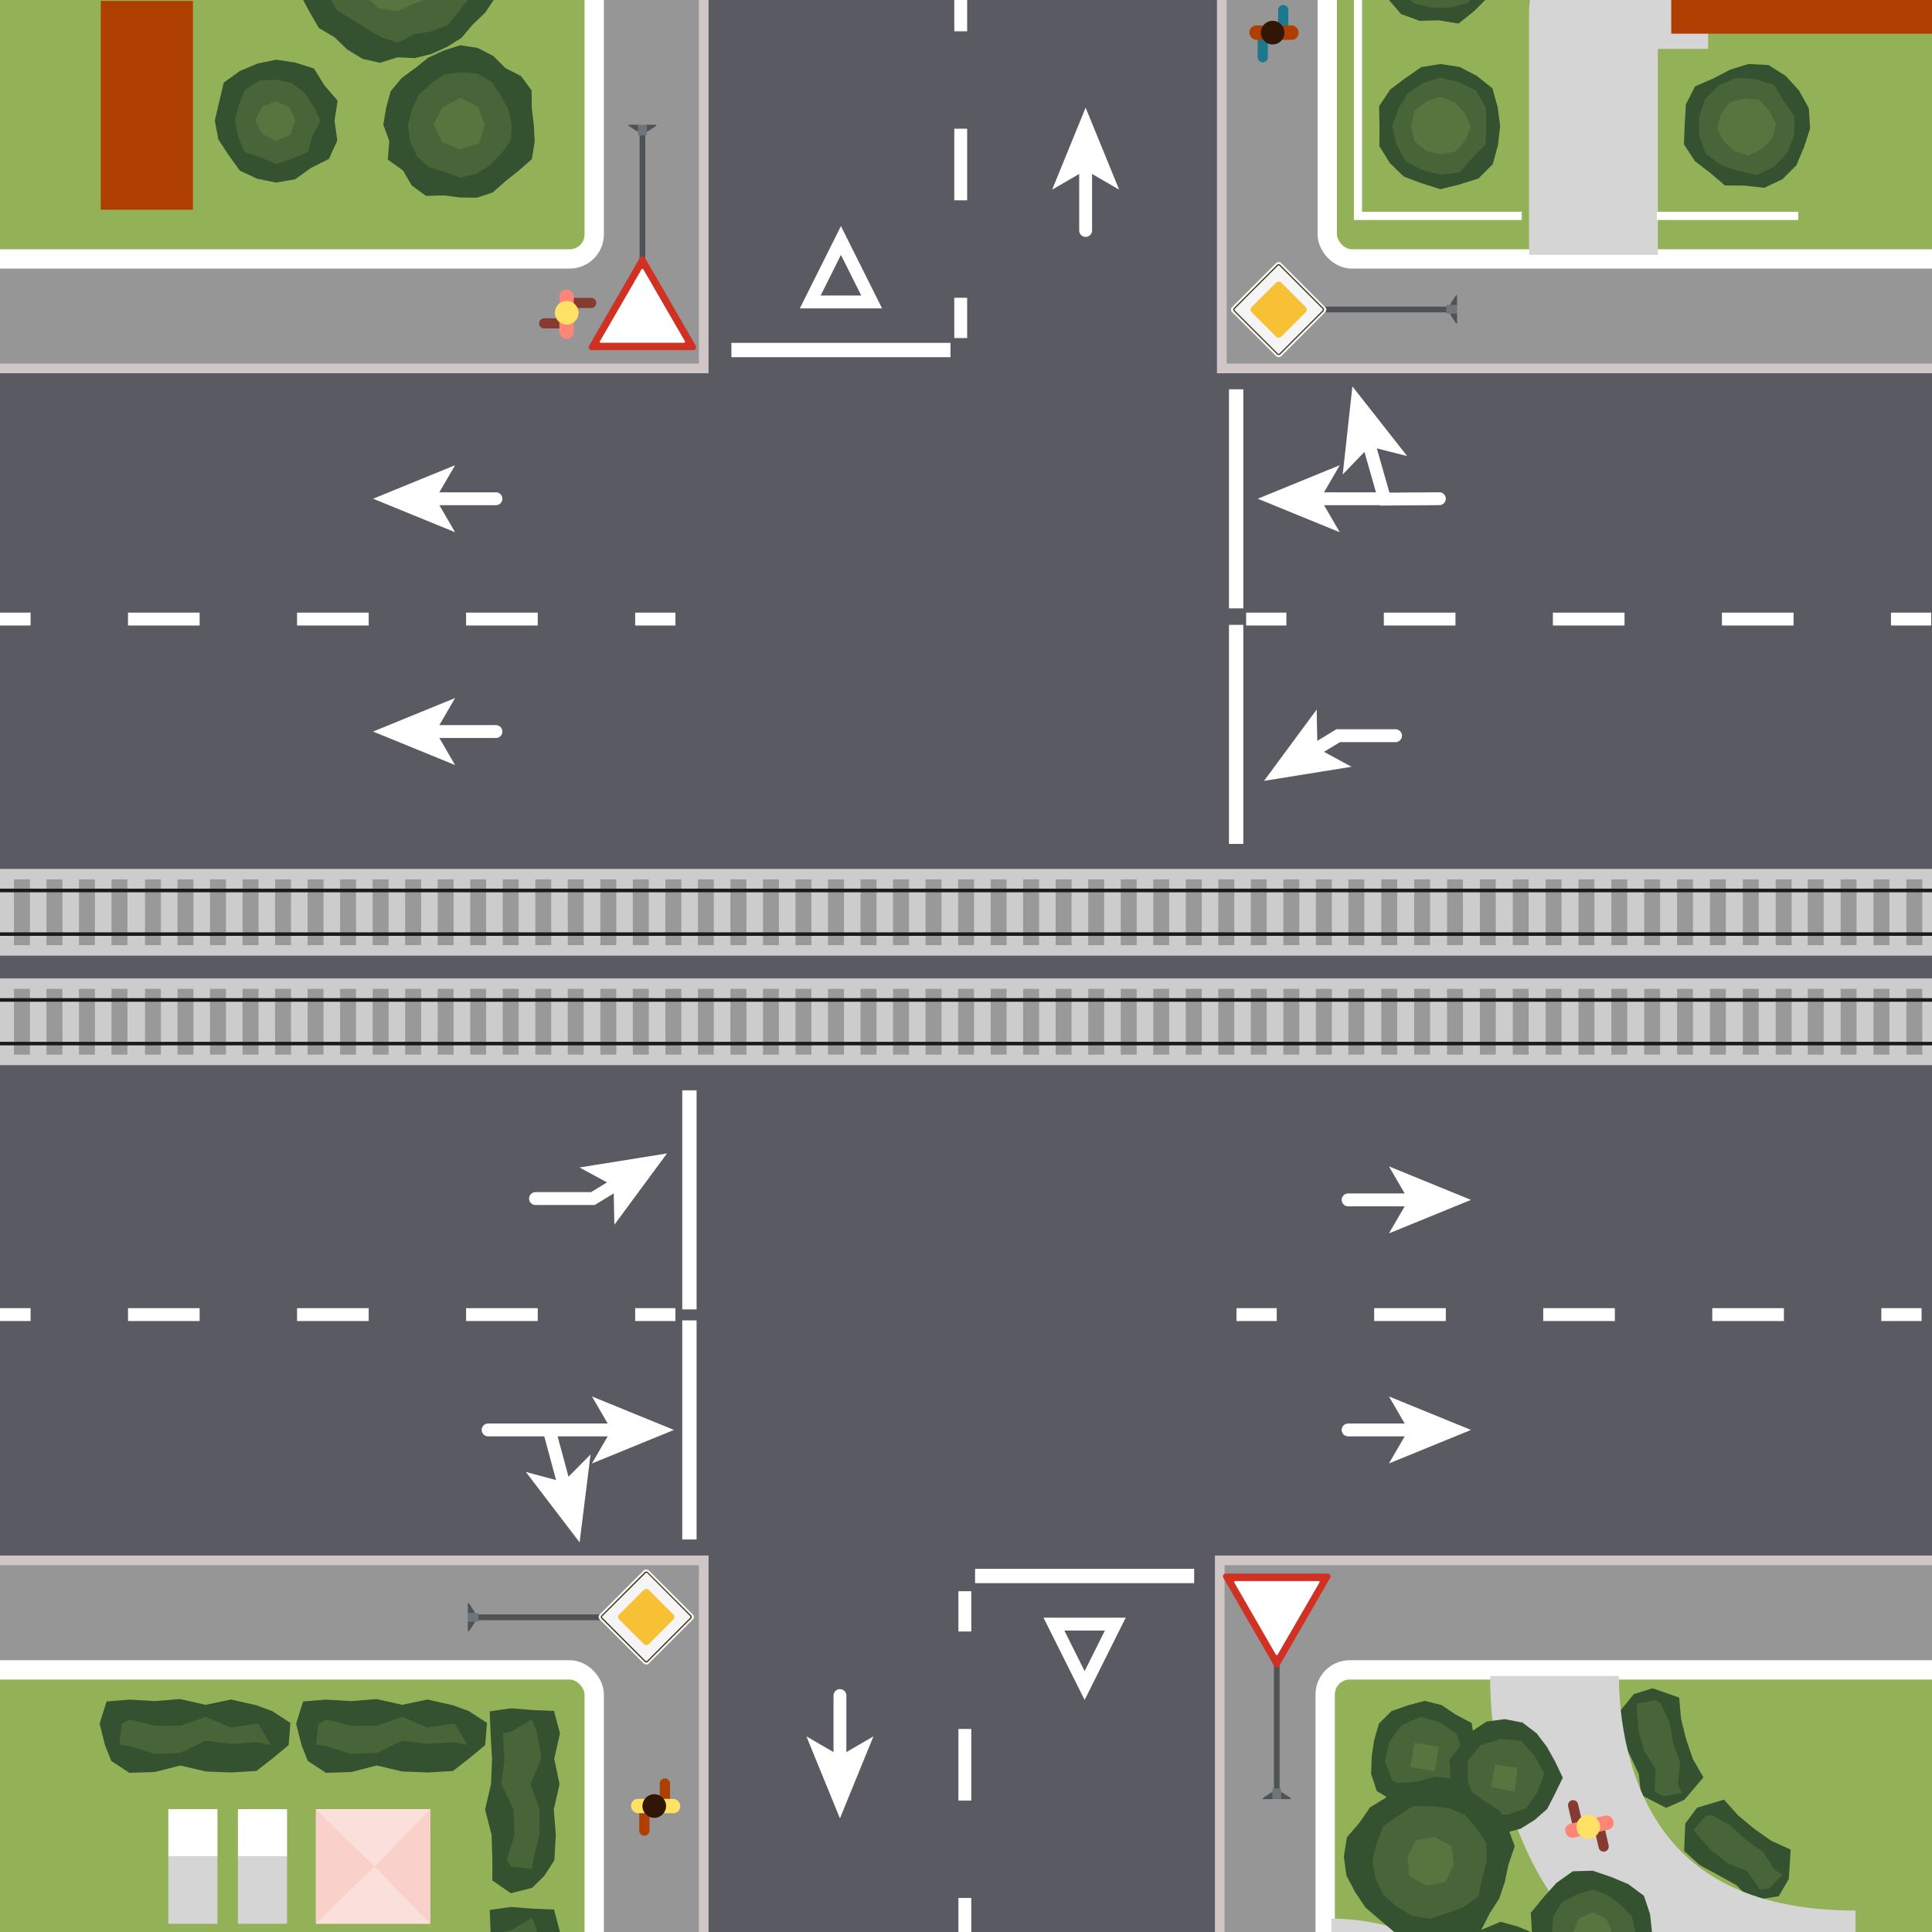 <svg class="kriz2" xmlns="http://www.w3.org/2000/svg" xmlns:xlink="http://www.w3.org/1999/xlink" viewBox="0 0 600 600"><defs><style>.cls-1,.cls-20,.cls-4,.cls-5,.cls-7,.cls-8{fill:none;}.cls-2{clip-path:url(#clip-path);}.cls-3{fill:#5a5a62;}.cls-10,.cls-4,.cls-5,.cls-7,.cls-8{stroke:#fff;}.cls-10,.cls-20,.cls-4,.cls-5,.cls-7,.cls-8,.cls-9{stroke-miterlimit:10;}.cls-4,.cls-5,.cls-7,.cls-8{stroke-width:4px;}.cls-4{stroke-dasharray:22.24 30.25;}.cls-16,.cls-6{fill:#fff;}.cls-7{stroke-linecap:round;}.cls-8{stroke-dasharray:22.25 30.25;}.cls-9{fill:#969696;stroke:#d1c6c6;stroke-width:3px;}.cls-10,.cls-13{fill:#93b258;}.cls-10{stroke-width:6px;}.cls-11{fill:#345130;}.cls-12{opacity:0.2;}.cls-14{fill:#d5d5d5;}.cls-15{fill:#fad1ca;}.cls-16{opacity:0.3;}.cls-17{fill:#af3f00;}.cls-18{fill:#ffe165;}.cls-19{fill:#311505;}.cls-20{stroke:#d5d5d5;stroke-width:40px;}.cls-21{fill:#1c798d;}.cls-22{fill:#863a31;}.cls-23{fill:#ff8576;}.cls-24{fill:#ccc;}.cls-25{fill:#999;}.cls-26{fill:#1a1a1a;}.cls-27{fill:#4f5356;}.cls-28{fill:#6f767a;}.cls-29{fill:#d03123;}.cls-30{fill:#f5f5f5;}.cls-31{fill:#f7c035;}.cls-32{fill:#383310;}</style><clipPath id="clip-path"><rect class="cls-1" width="600" height="600"/></clipPath></defs><title>kriz2</title><g id="kriz_2" data-name="kriz 2"><g class="cls-2"><rect class="cls-3" x="-89" y="-12" width="729" height="623.85"/><line class="cls-4" x1="298.36" y1="-12.52" x2="298.36" y2="77.35"/><line class="cls-5" x1="298.36" y1="92.48" x2="298.36" y2="104.98"/><rect class="cls-6" x="227.14" y="106.48" width="68.04" height="4.45"/><polygon class="cls-7" points="270.7 93.77 251.63 93.77 261.16 74.69 270.7 93.77"/><line class="cls-7" x1="337.15" y1="71.58" x2="337.15" y2="51.5"/><polygon class="cls-6" points="337.15 33.43 347.56 58.9 337.15 52.86 326.75 58.9 337.15 33.43"/><rect class="cls-6" x="381.67" y="194.05" width="4.45" height="68.04"/><rect class="cls-6" x="381.67" y="120.9" width="4.45" height="68.04"/><line class="cls-4" x1="299.64" y1="611.67" x2="299.64" y2="521.8"/><line class="cls-5" x1="299.64" y1="506.67" x2="299.64" y2="494.17"/><rect class="cls-6" x="302.82" y="487.21" width="68.04" height="4.45"/><polygon class="cls-7" points="327.3 504.38 346.37 504.38 336.84 523.46 327.3 504.38"/><line class="cls-7" x1="260.85" y1="526.57" x2="260.85" y2="546.64"/><polygon class="cls-6" points="260.85 564.72 250.44 539.25 260.85 545.29 271.25 539.25 260.85 564.72"/><rect class="cls-6" x="211.88" y="338.61" width="4.45" height="68.04"/><rect class="cls-6" x="211.88" y="410.06" width="4.45" height="68.04"/><line class="cls-7" x1="154.02" y1="227.19" x2="133.94" y2="227.19"/><polygon class="cls-6" points="115.86 227.19 141.33 216.78 135.29 227.19 141.33 237.59 115.86 227.19"/><line class="cls-7" x1="154.02" y1="154.89" x2="133.94" y2="154.89"/><polygon class="cls-6" points="115.86 154.88 141.33 144.48 135.29 154.88 141.33 165.29 115.86 154.88"/><line class="cls-7" x1="428.75" y1="154.89" x2="408.68" y2="154.89"/><polygon class="cls-6" points="390.6 154.88 416.07 144.48 410.03 154.88 416.07 165.29 390.6 154.88"/><polyline class="cls-7" points="447 154.88 430 155 424.97 137.38"/><polygon class="cls-6" points="420 120 437 141.63 425.34 138.68 416.99 147.35 420 120"/><line class="cls-7" x1="418.67" y1="444.08" x2="438.75" y2="444.08"/><polygon class="cls-6" points="456.82 444.08 431.35 454.49 437.4 444.08 431.35 433.68 456.82 444.08"/><line class="cls-7" x1="171.15" y1="444.08" x2="191.23" y2="444.08"/><polygon class="cls-6" points="209.3 444.08 183.83 454.49 189.88 444.08 183.83 433.68 209.3 444.08"/><polyline class="cls-7" points="151.59 444.08 170.56 444.08 175.28 461.55"/><polygon class="cls-6" points="180 479 163.31 457.13 174.93 460.25 183.4 451.7 180 479"/><line class="cls-7" x1="418.67" y1="372.64" x2="438.75" y2="372.64"/><polygon class="cls-6" points="456.82 372.63 431.35 383.04 437.4 372.63 431.35 362.23 456.82 372.63"/><polyline class="cls-7" points="166.31 372.23 184.12 372.23 191.7 367.61"/><polygon class="cls-6" points="207.14 358.21 190.8 380.35 190.55 368.31 179.97 362.57 207.14 358.21"/><polyline class="cls-7" points="433.39 228.48 415.58 228.48 408 233.09"/><polygon class="cls-6" points="392.56 242.5 408.9 220.36 409.15 232.39 419.73 238.13 392.56 242.5"/><line class="cls-5" x1="-3" y1="408.26" x2="9.5" y2="408.26"/><line class="cls-8" x1="39.75" y1="408.26" x2="182.13" y2="408.26"/><line class="cls-5" x1="197.26" y1="408.26" x2="209.76" y2="408.26"/><line class="cls-5" x1="-3" y1="192.26" x2="9.5" y2="192.26"/><line class="cls-8" x1="39.75" y1="192.26" x2="182.13" y2="192.26"/><line class="cls-5" x1="197.26" y1="192.26" x2="209.76" y2="192.26"/><line class="cls-5" x1="387" y1="192.26" x2="399.5" y2="192.26"/><line class="cls-8" x1="429.76" y1="192.26" x2="572.13" y2="192.26"/><line class="cls-5" x1="587.26" y1="192.26" x2="599.76" y2="192.26"/><line class="cls-5" x1="384" y1="408.26" x2="396.5" y2="408.26"/><line class="cls-8" x1="426.76" y1="408.26" x2="569.13" y2="408.26"/><line class="cls-5" x1="584.26" y1="408.26" x2="596.76" y2="408.26"/><rect class="cls-9" x="-68.87" y="484.58" width="287.42" height="287.42"/><rect class="cls-10" x="-36.12" y="518.6" width="220.66" height="220.66" rx="7.61" ry="7.61"/><polygon class="cls-11" points="89.65 541.95 84.68 546.06 79.62 550 71.73 550.46 63.85 550.14 55.97 548.29 48.08 550.31 40.19 550.57 34.54 546.87 32.61 541.95 30.93 535.3 33.1 528.4 40.19 527.83 48.07 528.29 55.96 527.66 63.84 529.45 71.73 527.8 79.62 529.59 84.54 531.39 90.19 535.08 89.65 541.95"/><g class="cls-12"><polygon class="cls-13" points="40.19 542.25 37.08 541.85 37.81 535.42 40.19 533.97 48.07 535.92 55.96 535.99 63.84 533.16 71.73 536.51 79.62 535.28 80.33 535.47 84.1 541.89 79.62 541.05 71.73 541.58 63.85 540.62 55.97 544.37 48.02 544.69 40.19 542.25"/></g><polygon class="cls-11" points="150.69 541.95 145.73 546.06 140.66 550 132.78 550.46 124.89 550.14 117.01 548.29 109.12 550.31 101.24 550.57 95.58 546.87 93.65 541.95 91.97 535.3 94.14 528.4 101.24 527.83 109.12 528.29 117 527.66 124.89 529.45 132.77 527.8 140.66 529.59 145.59 531.39 151.24 535.08 150.69 541.95"/><g class="cls-12"><polygon class="cls-13" points="101.24 542.25 98.13 541.85 98.85 535.42 101.24 533.97 109.12 535.92 117 535.99 124.89 533.16 132.77 536.51 140.66 535.28 141.38 535.47 145.14 541.89 140.66 541.05 132.78 541.58 124.89 540.62 117.01 544.37 109.06 544.69 101.24 542.25"/></g><polygon class="cls-11" points="158.64 592.22 152.09 593.15 152.35 599.99 152.82 607.87 152.49 615.76 150.64 623.64 152.67 631.53 152.92 639.42 152.9 645.67 158.64 649.64 165.29 647.96 169.04 644.23 172.15 639.42 172.61 631.53 171.98 623.65 173.78 615.77 172.12 607.88 173.91 599.99 172.04 593.01 165.51 592.76 158.64 592.22"/><g class="cls-12"><polygon class="cls-13" points="157.32 639.42 158.77 641.39 165.18 642.12 165.58 639.42 167.52 631.53 167.59 623.65 164.76 615.77 168.11 607.88 166.88 599.99 165.23 595.62 158.81 599.38 156.12 599.99 156.65 607.87 155.69 615.76 159.44 623.64 159.76 631.59 157.32 639.42"/></g><polygon class="cls-11" points="158.64 530.53 152.09 531.47 152.35 538.31 152.82 546.19 152.49 554.08 150.64 561.96 152.67 569.85 152.92 577.73 152.9 583.99 158.64 587.96 165.29 586.28 169.04 582.55 172.15 577.73 172.61 569.85 171.98 561.97 173.78 554.08 172.12 546.2 173.91 538.31 172.04 531.33 165.51 531.08 158.64 530.53"/><g class="cls-12"><polygon class="cls-13" points="157.32 577.73 158.77 579.71 165.18 580.44 165.58 577.73 167.52 569.85 167.59 561.97 164.76 554.08 168.11 546.2 166.88 538.31 165.23 533.93 158.81 537.7 156.12 538.31 156.65 546.19 155.69 554.08 159.44 561.96 159.76 569.91 157.32 577.73"/></g><rect class="cls-6" x="52.27" y="561.84" width="15.26" height="14.63"/><rect class="cls-14" x="52.27" y="576.46" width="15.26" height="20.98"/><rect class="cls-6" x="73.89" y="561.84" width="15.26" height="14.63"/><rect class="cls-14" x="73.89" y="576.46" width="15.26" height="20.98"/><rect class="cls-15" x="98.06" y="561.84" width="35.61" height="35.61"/><polygon class="cls-16" points="133.67 597.45 98.06 597.45 98.06 597.45 116.29 579.64 133.67 597.45"/><polygon class="cls-16" points="133.67 561.84 98.06 561.84 98.06 561.84 116.29 579.64 133.67 561.84"/><path class="cls-17" d="M201.71,568.51a1.59,1.59,0,0,1-1.59,1.59h0a1.59,1.59,0,0,1-1.59-1.59v-7a1.59,1.59,0,0,1,1.59-1.59h0a1.59,1.59,0,0,1,1.59,1.59Z"/><path class="cls-17" d="M208.07,560.88a1.59,1.59,0,0,1-1.59,1.59h0a1.59,1.59,0,0,1-1.59-1.59v-7a1.59,1.59,0,0,1,1.59-1.59h0a1.59,1.59,0,0,1,1.59,1.59Z"/><rect class="cls-18" x="195.98" y="558.66" width="15.26" height="4.45" rx="2.1" ry="2.1"/><circle class="cls-19" cx="203.19" cy="560.88" r="3.67"/><rect class="cls-9" x="379.44" y="-173" width="287.42" height="287.42"/><rect class="cls-10" x="412.19" y="-140.25" width="220.66" height="220.66" rx="7.61" ry="7.61"/><path class="cls-20" d="M494.86,79.13V4.1a8.9,8.9,0,0,1,8.9-8.91h26.71"/><polygon class="cls-11" points="457.77 3.48 452.94 7.32 446.79 6.31 440.88 6.47 435.1 4.35 431.08 -0.33 427.78 -5.59 428.01 -11.79 428.66 -17.72 431.34 -23.12 436.38 -26.34 440.88 -30.59 447.01 -30.81 452.93 -29.88 458.07 -26.87 461.8 -22.37 464.56 -17.3 465.53 -11.56 465.04 -5.66 461.9 -0.64 457.77 3.48"/><g class="cls-12"><polygon class="cls-13" points="455.9 0.88 450.18 2.38 444.58 2.37 439.03 0.98 434.45 -2.75 432.52 -8.32 431.76 -14.17 434.68 -19.26 437.93 -24.18 443.61 -25.73 449.31 -26.35 454.57 -24.03 459.57 -20.77 461.37 -15.06 460.86 -9.38 458.79 -4.29 455.9 0.88"/></g><polygon class="cls-11" points="553.51 55.69 547.87 58.33 541.75 57.63 535.7 57.6 531.11 53.68 526.37 50.05 522.96 44.83 523.2 38.59 523.56 32.43 526.41 26.82 532.24 24.3 537.27 21.65 542.98 19.87 549.23 20.2 554.54 23.55 558.72 28.13 561.74 33.62 562.15 39.87 560.26 45.7 557.89 51.31 553.51 55.69"/><g class="cls-12"><polygon class="cls-13" points="550.9 51.84 545.47 54.38 539.69 53.05 534.44 51.23 529.72 47.78 527.74 42.23 527.63 36.39 529.51 30.76 533.76 26.54 539.25 24.17 545.17 24.57 550.85 26.32 553.97 31.35 557.28 36.15 557.24 42.08 554.97 47.53 550.9 51.84"/></g><g class="cls-12"><polygon class="cls-13" points="547.1 46.22 543.01 48.37 538.63 46.9 535.37 43.95 533.3 39.87 534.47 35.4 537.3 31.77 541.73 30.56 546.33 31.02 549.43 34.42 551.62 38.55 550.27 43.06 547.1 46.22"/></g><polygon class="cls-11" points="465.88 39.17 465.23 44.98 463.59 50.97 459.16 55.42 453.24 57.3 447.35 58.76 441.58 56.95 435.97 54.84 431.6 50.62 428.37 45.34 428.42 39.17 428.29 32.98 431.73 27.82 436.49 24.23 441.39 20.84 447.35 19.88 453.32 20.8 458.68 23.59 463.49 27.45 465.14 33.39 465.88 39.17"/><g class="cls-12"><polygon class="cls-13" points="461.61 39.17 461.3 44.95 457.26 49.08 453.3 53.54 447.35 54.26 441.69 52.84 436.48 50.05 433.66 44.84 432.36 39.17 434.25 33.75 437.13 28.95 441.81 25.79 447.35 24.09 453.02 25.49 458.42 28.11 461.41 33.35 461.61 39.17"/></g><g class="cls-12"><polygon class="cls-13" points="456.77 39.17 455.11 43.65 451.92 47.08 447.35 47.91 442.9 46.88 439.25 43.85 438.22 39.17 439.22 34.48 442.92 31.49 447.35 30.1 451.66 31.72 454.8 34.88 456.77 39.17"/></g><polygon class="cls-6" points="423 65.78 423 -65.85 420.46 -65.85 420.46 65.78 420.46 68.32 423 68.32 472.6 68.32 472.6 65.78 423 65.78"/><rect class="cls-6" x="514.57" y="65.78" width="43.88" height="2.54"/><rect class="cls-17" x="519.02" y="-39.14" width="84.57" height="49.6"/><path class="cls-21" d="M393.75,17.77a1.59,1.59,0,0,1-1.59,1.59h0a1.59,1.59,0,0,1-1.59-1.59v-7a1.59,1.59,0,0,1,1.59-1.59h0a1.59,1.59,0,0,1,1.59,1.59Z"/><path class="cls-21" d="M400.11,10.14a1.59,1.59,0,0,1-1.59,1.59h0a1.59,1.59,0,0,1-1.59-1.59v-7a1.59,1.59,0,0,1,1.59-1.59h0a1.59,1.59,0,0,1,1.59,1.59Z"/><rect class="cls-17" x="388.03" y="7.91" width="15.26" height="4.45" rx="2.1" ry="2.1"/><circle class="cls-19" cx="395.23" cy="10.14" r="3.67"/><rect class="cls-9" x="-68.87" y="-173" width="287.42" height="287.42"/><rect class="cls-10" x="-36.12" y="-140.25" width="220.66" height="220.66" rx="7.61" ry="7.61"/><polygon class="cls-11" points="165.77 38.74 166.05 44.02 165.16 49.45 160.95 53.11 156.94 56.31 153.05 59.76 148.1 61.4 142.93 61.33 137.91 60.69 132.28 60.84 127.88 57.6 125.14 52.92 120.44 49.57 120.9 43.77 119.04 38.74 119.91 33.48 121.33 28.34 124.74 24.23 128.92 21.17 132.92 17.95 137.68 15.73 142.93 14.06 148.37 14.89 153.21 17.4 156.96 21.15 161.85 23.65 165.09 28.07 165.16 33.66 165.77 38.74"/><g class="cls-12"><polygon class="cls-13" points="158.96 38.74 158.6 43.83 155.48 47.86 152.1 51.37 147.91 54.06 142.93 55.12 138.17 53.39 133.31 51.97 129.47 48.52 127.26 43.83 126.67 38.74 127.96 33.87 130.03 29.37 133.71 26.05 137.88 23.2 142.93 22.47 148.11 22.78 152.62 25.39 155.49 29.61 157.86 33.89 158.96 38.74"/></g><g class="cls-12"><polygon class="cls-13" points="150.56 38.74 148.77 44.58 142.93 46.35 137.37 44.3 134.61 38.74 137.49 33.3 142.93 30.41 148.5 33.16 150.56 38.74"/></g><polygon class="cls-11" points="103.9 37.46 104.75 43.63 102.15 49.37 96.47 52.21 91.68 55.66 85.76 56.7 79.9 55.51 74.48 52.99 71.01 48.18 67.81 43.3 66.71 37.46 68.05 31.71 69.49 25.64 74.55 22.02 80 19.73 85.76 18.54 91.63 19.42 97.52 21.29 100.78 26.55 104.85 31.26 103.9 37.46"/><g class="cls-12"><polygon class="cls-13" points="99.6 37.46 97.12 42.17 95.53 47.23 90.68 49.34 85.76 50.93 81.02 48.91 75.98 47.25 73.9 42.38 72.99 37.46 74.17 32.66 76.12 27.82 80.61 25.03 85.76 24.7 90.59 25.81 94.5 28.73 97.22 32.72 99.6 37.46"/></g><g class="cls-12"><polygon class="cls-13" points="91.75 37.46 90.15 41.85 85.76 43.85 81.57 41.66 79.29 37.46 81.4 33.1 85.76 31.44 89.93 33.29 91.75 37.46"/></g><polygon class="cls-11" points="155.81 -11.8 152.72 -6.64 153.82 -0.76 150.69 3.9 146.74 7.71 143.29 11.79 138.74 14.61 133.9 16.78 128.76 18.06 123.49 17.79 117.97 19.51 112.56 18.25 107.81 15.36 103.89 11.56 99.04 8.72 96.25 3.93 93.64 -0.93 92.24 -6.29 92.59 -11.8 91.6 -17.42 94.71 -22.28 96.83 -27.2 99.23 -32.16 103.14 -36.06 107 -40.37 113.29 -39.83 117.99 -43.02 123.49 -44.12 129.08 -43.5 134.65 -42.46 138.71 -38.15 143.39 -35.51 146.86 -31.41 149.72 -26.94 154.28 -23.01 153.99 -17.18 155.81 -11.8"/><g class="cls-12"><polygon class="cls-13" points="146.44 -11.8 148.17 -6.17 146.05 -0.94 142.53 3.38 139.1 7.77 133.89 9.78 128.62 10.65 123.49 13.27 118.17 11.51 113.6 8.75 109.3 6 104.64 3.23 101.92 -1.41 98.86 -6.18 99.44 -11.8 100.54 -17.04 101.45 -22.42 105.19 -26.39 108.68 -30.37 112.51 -34.6 118.22 -34.88 123.49 -35.79 128.59 -34.12 134.44 -34.53 138.85 -31.05 142.49 -26.95 145.63 -22.46 147.47 -17.27 146.44 -11.8"/></g><g class="cls-12"><polygon class="cls-13" points="138.83 -11.8 136.92 -6.24 134.45 -0.84 128.79 0.99 123.49 3.5 117.57 2.49 113.11 -1.42 109.57 -6.03 108.89 -11.8 110.55 -17.16 113.03 -22.26 118.19 -24.61 123.49 -26.77 128.87 -24.79 134.21 -22.52 136.33 -17.12 138.83 -11.8"/></g><rect class="cls-17" x="31.29" y="0.28" width="28.62" height="64.86"/><path class="cls-22" d="M183.58,95.67a1.59,1.59,0,0,0,1.59-1.59h0a1.59,1.59,0,0,0-1.59-1.59h-7A1.59,1.59,0,0,0,175,94.08h0a1.59,1.59,0,0,0,1.59,1.59Z"/><path class="cls-22" d="M176,102a1.59,1.59,0,0,0,1.59-1.58h0A1.59,1.59,0,0,0,176,98.85h-7a1.59,1.59,0,0,0-1.59,1.59h0A1.59,1.59,0,0,0,169,102Z"/><rect class="cls-23" x="173.73" y="89.94" width="4.45" height="15.26" rx="2.1" ry="2.1"/><path class="cls-18" d="M176,93.48a3.67,3.67,0,1,0,3.67,3.67A3.67,3.67,0,0,0,176,93.48Z"/><rect class="cls-9" x="378.8" y="484.58" width="287.42" height="287.42"/><rect class="cls-10" x="411.55" y="518.6" width="220.66" height="220.66" rx="7.61" ry="7.61"/><polygon class="cls-11" points="452.3 559.47 447.57 561.95 442.28 562.04 436.88 562.21 432.44 559.14 427.58 556.24 425.81 550.9 426 545.53 426.74 540.45 428.26 535.25 432.15 531.39 437.27 529.6 442.48 528.2 447.71 529.54 452.06 532.46 457.05 535.11 457.91 540.69 458.79 545.73 459.55 551.33 456.85 556.28 452.3 559.47"/><g class="cls-12"><polygon class="cls-13" points="448.96 554.81 443.59 557.88 437.65 556.08 432.32 552.84 430.11 546.85 431.54 540.73 435.32 535.79 441.14 533.17 447.25 534.86 452.37 538.46 454.36 544.45 453.09 550.48 448.96 554.81"/></g><g class="cls-12"><polygon class="cls-13" points="445.57 550.09 438.04 548.74 439.23 541.25 446.83 542.43 445.57 550.09"/></g><polygon class="cls-11" points="523.09 558.95 529.01 551.97 525.7 546.19 523.62 540.05 522.06 533.76 521.48 527.2 513.22 524.3 507.38 526.14 502.04 532.73 503.29 539.1 506.15 545.01 508.94 550.95 509.66 557.48 517.44 561.45 523.09 558.95"/><g class="cls-12"><polygon class="cls-13" points="515.64 528.86 514.14 527.95 508.33 529.09 508.33 530.94 508.86 537.51 510.58 543.75 514.17 549.46 513.8 556.3 516.5 557.81 522.41 556.86 521.16 554.2 521.74 547.32 519.62 541.19 518.48 534.82 515.64 528.86"/></g><polygon class="cls-11" points="555.52 583.54 556.11 574.42 550.06 571.66 544.77 567.93 539.78 563.79 535.39 558.89 527.01 561.4 523.38 566.33 523.02 574.82 527.81 579.19 533.58 582.31 539.32 585.49 543.79 590.28 552.41 588.87 555.52 583.54"/><g class="cls-12"><polygon class="cls-13" points="531.67 563.69 529.9 563.79 525.94 568.18 527 569.69 531.39 574.58 536.48 578.58 542.63 581.21 546.52 586.77 549.47 586.47 553.61 582.16 551.21 580.73 547.45 575.03 542.14 571.31 537.41 566.9 531.67 563.69"/></g><path class="cls-20" d="M482.77,520.5c0,31.16,12.72,92.84,93.48,92.84"/><path class="cls-20" d="M413.46,615.84c43.24,0,76.94,60.46,76.94,60.46"/><polygon class="cls-11" points="513.06 600.29 511.9 605.9 510.08 611.5 506.09 616.05 500.45 618.15 494.64 620.38 488.55 619.04 483.78 615.24 479.28 611.45 475.73 606.44 475.78 600.29 475.4 594.04 479.38 589.2 483.36 584.76 488.43 581.15 494.64 580.97 500.3 582.89 505.66 585.13 510.54 588.75 512.45 594.5 513.06 600.29"/><g class="cls-12"><polygon class="cls-13" points="507.95 600.29 506.92 605.37 503.89 609.53 499.74 612.6 494.64 612.66 489.74 612.13 485.78 609.15 482.8 605.2 481.98 600.29 482.37 595.21 485.08 590.72 489.69 588.34 494.64 586.82 499.49 588.6 503.33 591.6 506.85 595.24 507.95 600.29"/></g><g class="cls-12"><polygon class="cls-13" points="500.68 600.29 498.74 604.39 494.64 606.25 490.3 604.64 488.46 600.29 490.22 595.87 494.64 593.9 498.95 595.98 500.68 600.29"/></g><polygon class="cls-11" points="475.4 628.18 471.14 631.42 465.8 631.9 460.2 632.13 456 628.4 451.91 624.99 450.26 619.92 448.07 614.84 449.34 609.45 451.93 604.66 455.94 601.06 460.83 599.02 466.01 596.82 471.42 598.32 476.54 600.49 479.28 605.35 482.97 609.51 483.81 615.05 481.79 620.22 479.96 625.29 475.4 628.18"/><polygon class="cls-11" points="476.63 565.18 472.24 567.92 467.07 569.28 461.86 568.02 456.56 566.41 452.8 562.3 451.28 557.05 450.53 551.89 450.19 546.36 453.7 542.08 456.97 537.76 461.66 534.65 467.28 533.89 472.82 534.95 477.23 538.32 480.41 542.5 482.91 546.99 485.34 552.1 482.85 557.19 480.49 561.79 476.63 565.18"/><g class="cls-12"><polygon class="cls-13" points="474.02 561.53 468.32 563.57 462.08 563.25 457.87 558.66 455.81 553.12 455.81 546.85 459.93 541.89 465.99 540.05 472.33 540.6 476.57 545.25 479.68 550.75 477.44 556.64 474.02 561.53"/></g><g class="cls-12"><polygon class="cls-13" points="470.38 556.46 463.08 554.93 464.26 547.94 471.26 549.06 470.38 556.46"/></g><polygon class="cls-11" points="459.85 599.69 453.98 601.1 448.5 602.22 442.91 604.21 436.96 603.72 432.45 599.54 428.26 596.01 424.07 592.41 420.93 587.74 418.15 582.51 417.34 576.57 418.29 570.6 422.28 565.95 425.45 561.32 430.22 558.39 434.06 553.71 439.93 553.32 445.58 551.78 451.45 552.45 456.27 555.92 460.84 559.17 465.86 562.43 468.35 567.81 470.41 573.35 468.44 579.17 467.34 584.46 465.6 589.59 462.64 594.2 459.85 599.69"/><g class="cls-12"><polygon class="cls-13" points="454.54 592.28 449.41 594.17 444.14 595.9 438.58 595.03 433.78 592.16 429.6 588.45 427.17 583.37 426.16 577.83 427.56 572.4 429.52 567.1 434.18 563.91 438.81 560.85 444.35 560.94 449.7 561.48 454.85 563.52 458.52 567.7 461.62 572.41 461.71 578.04 460.32 583.27 459.16 588.91 454.54 592.28"/></g><g class="cls-12"><polygon class="cls-13" points="448.9 584.43 442.99 585.59 437.69 582.64 437.06 576.75 439.64 571.52 445.47 570.51 450.77 573.26 451.47 579.13 448.9 584.43"/></g><path class="cls-22" d="M490.47,569a1.58,1.58,0,0,0,1.18-1.9l-1.58-6.82a1.59,1.59,0,0,0-1.91-1.19h0A1.61,1.61,0,0,0,487,561l1.59,6.81a1.59,1.59,0,0,0,1.91,1.19Z"/><path class="cls-22" d="M498.39,575a1.59,1.59,0,0,0,1.18-1.91L498,566.23a1.59,1.59,0,0,0-1.91-1.19h0A1.59,1.59,0,0,0,494.9,567l1.58,6.81a1.59,1.59,0,0,0,1.91,1.19Z"/><rect class="cls-23" x="486.03" y="565.01" width="15.26" height="4.45" rx="2.1" ry="2.1" transform="translate(-114.91 125.53) rotate(-12.99)"/><path class="cls-18" d="M489.67,568.16a3.67,3.67,0,1,0,2.74-4.4A3.67,3.67,0,0,0,489.67,568.16Z"/><rect class="cls-1" x="44.64" y="45.57" width="508.72" height="517.22"/><rect class="cls-24" x="-14" y="269.85" width="620.84" height="26.94"/><rect class="cls-25" x="418.76" y="273.1" width="4.94" height="20.43"/><rect class="cls-25" x="428.97" y="273.1" width="4.94" height="20.43"/><rect class="cls-25" x="439.18" y="273.1" width="4.94" height="20.43"/><rect class="cls-25" x="449.39" y="273.1" width="4.94" height="20.43"/><rect class="cls-25" x="459.59" y="273.1" width="4.94" height="20.43"/><rect class="cls-25" x="469.8" y="273.1" width="4.94" height="20.43"/><rect class="cls-25" x="480.01" y="273.1" width="4.94" height="20.43"/><rect class="cls-25" x="490.21" y="273.1" width="4.94" height="20.43"/><rect class="cls-25" x="500.42" y="273.1" width="4.94" height="20.43"/><rect class="cls-25" x="510.63" y="273.1" width="4.94" height="20.43"/><rect class="cls-25" x="520.83" y="273.1" width="4.94" height="20.43"/><rect class="cls-25" x="531.04" y="273.1" width="4.94" height="20.43"/><rect class="cls-25" x="541.25" y="273.1" width="4.94" height="20.43"/><rect class="cls-25" x="551.46" y="273.1" width="4.94" height="20.43"/><rect class="cls-25" x="561.42" y="273.1" width="4.94" height="20.43"/><rect class="cls-25" x="571.63" y="273.1" width="4.94" height="20.43"/><rect class="cls-25" x="581.83" y="273.1" width="4.94" height="20.43"/><rect class="cls-25" x="592.04" y="273.1" width="4.94" height="20.43"/><rect class="cls-25" x="408.66" y="273.1" width="4.95" height="20.43"/><rect class="cls-25" x="398.56" y="273.1" width="4.95" height="20.43"/><rect class="cls-25" x="388.46" y="273.1" width="4.93" height="20.43"/><rect class="cls-25" x="378.35" y="273.1" width="4.98" height="20.43"/><rect class="cls-25" x="368.26" y="273.1" width="4.95" height="20.43"/><rect class="cls-25" x="358.16" y="273.1" width="4.94" height="20.43"/><rect class="cls-25" x="348.06" y="273.1" width="4.95" height="20.43"/><rect class="cls-25" x="337.96" y="273.1" width="4.94" height="20.43"/><rect class="cls-25" x="327.84" y="273.1" width="4.94" height="20.43"/><rect class="cls-25" x="317.74" y="273.1" width="4.95" height="20.43"/><rect class="cls-25" x="307.66" y="273.1" width="4.95" height="20.43"/><rect class="cls-25" x="297.56" y="273.1" width="4.94" height="20.43"/><rect class="cls-25" x="287.44" y="273.1" width="4.96" height="20.43"/><rect class="cls-25" x="277.34" y="273.1" width="4.96" height="20.43"/><rect class="cls-25" x="267.24" y="273.1" width="4.98" height="20.43"/><rect class="cls-25" x="257.14" y="273.1" width="4.96" height="20.43"/><rect class="cls-25" x="247.05" y="273.1" width="4.94" height="20.43"/><rect class="cls-25" x="236.95" y="273.1" width="4.94" height="20.43"/><rect class="cls-25" x="226.84" y="273.1" width="4.96" height="20.43"/><rect class="cls-25" x="216.74" y="273.1" width="4.94" height="20.43"/><rect class="cls-25" x="206.64" y="273.1" width="4.95" height="20.43"/><rect class="cls-25" x="196.53" y="273.1" width="4.96" height="20.43"/><rect class="cls-25" x="186.45" y="273.1" width="4.94" height="20.43"/><rect class="cls-25" x="176.33" y="273.1" width="4.94" height="20.43"/><rect class="cls-25" x="166.25" y="273.1" width="4.93" height="20.43"/><rect class="cls-25" x="156.13" y="273.1" width="4.94" height="20.43"/><rect class="cls-25" x="146.03" y="273.1" width="4.95" height="20.43"/><rect class="cls-25" x="135.92" y="273.1" width="4.94" height="20.43"/><rect class="cls-25" x="125.82" y="273.1" width="4.96" height="20.43"/><rect class="cls-25" x="115.73" y="273.1" width="4.95" height="20.43"/><rect class="cls-25" x="105.63" y="273.1" width="4.94" height="20.43"/><rect class="cls-25" x="95.53" y="273.1" width="4.94" height="20.43"/><rect class="cls-25" x="85.43" y="273.1" width="4.95" height="20.43"/><rect class="cls-25" x="75.33" y="273.1" width="4.96" height="20.43"/><rect class="cls-25" x="65.21" y="273.1" width="4.96" height="20.43"/><rect class="cls-25" x="55.13" y="273.1" width="4.94" height="20.43"/><rect class="cls-25" x="45.03" y="273.1" width="4.94" height="20.43"/><rect class="cls-25" x="34.63" y="273.1" width="4.94" height="20.43"/><rect class="cls-25" x="24.53" y="273.1" width="4.94" height="20.43"/><rect class="cls-25" x="14.43" y="273.1" width="4.95" height="20.43"/><rect class="cls-25" x="4.33" y="273.1" width="4.96" height="20.43"/><rect class="cls-26" x="-14" y="289.55" width="629" height="1.09"/><rect class="cls-26" x="-14" y="275.98" width="629" height="1.12"/><rect class="cls-24" x="-14" y="303.85" width="620.84" height="26.94"/><rect class="cls-25" x="418.76" y="307.1" width="4.94" height="20.43"/><rect class="cls-25" x="428.97" y="307.1" width="4.94" height="20.43"/><rect class="cls-25" x="439.18" y="307.1" width="4.94" height="20.43"/><rect class="cls-25" x="449.39" y="307.1" width="4.94" height="20.43"/><rect class="cls-25" x="459.59" y="307.1" width="4.94" height="20.43"/><rect class="cls-25" x="469.8" y="307.1" width="4.94" height="20.43"/><rect class="cls-25" x="480.01" y="307.1" width="4.94" height="20.43"/><rect class="cls-25" x="490.21" y="307.1" width="4.94" height="20.43"/><rect class="cls-25" x="500.42" y="307.1" width="4.94" height="20.43"/><rect class="cls-25" x="510.63" y="307.1" width="4.94" height="20.43"/><rect class="cls-25" x="520.83" y="307.1" width="4.94" height="20.43"/><rect class="cls-25" x="531.04" y="307.1" width="4.94" height="20.43"/><rect class="cls-25" x="541.25" y="307.1" width="4.94" height="20.43"/><rect class="cls-25" x="551.46" y="307.1" width="4.94" height="20.43"/><rect class="cls-25" x="561.42" y="307.1" width="4.94" height="20.43"/><rect class="cls-25" x="571.63" y="307.1" width="4.94" height="20.43"/><rect class="cls-25" x="581.83" y="307.1" width="4.94" height="20.43"/><rect class="cls-25" x="592.04" y="307.1" width="4.94" height="20.43"/><rect class="cls-25" x="408.66" y="307.1" width="4.95" height="20.43"/><rect class="cls-25" x="398.56" y="307.1" width="4.95" height="20.43"/><rect class="cls-25" x="388.46" y="307.1" width="4.93" height="20.43"/><rect class="cls-25" x="378.35" y="307.1" width="4.98" height="20.43"/><rect class="cls-25" x="368.26" y="307.1" width="4.95" height="20.43"/><rect class="cls-25" x="358.16" y="307.1" width="4.94" height="20.43"/><rect class="cls-25" x="348.06" y="307.1" width="4.95" height="20.43"/><rect class="cls-25" x="337.96" y="307.1" width="4.94" height="20.43"/><rect class="cls-25" x="327.84" y="307.1" width="4.94" height="20.43"/><rect class="cls-25" x="317.74" y="307.1" width="4.95" height="20.43"/><rect class="cls-25" x="307.66" y="307.1" width="4.95" height="20.43"/><rect class="cls-25" x="297.56" y="307.1" width="4.94" height="20.43"/><rect class="cls-25" x="287.44" y="307.1" width="4.96" height="20.43"/><rect class="cls-25" x="277.34" y="307.1" width="4.96" height="20.43"/><rect class="cls-25" x="267.24" y="307.1" width="4.98" height="20.43"/><rect class="cls-25" x="257.14" y="307.1" width="4.96" height="20.43"/><rect class="cls-25" x="247.05" y="307.1" width="4.94" height="20.43"/><rect class="cls-25" x="236.95" y="307.1" width="4.94" height="20.43"/><rect class="cls-25" x="226.84" y="307.1" width="4.96" height="20.43"/><rect class="cls-25" x="216.74" y="307.1" width="4.94" height="20.43"/><rect class="cls-25" x="206.64" y="307.1" width="4.95" height="20.43"/><rect class="cls-25" x="196.53" y="307.1" width="4.96" height="20.43"/><rect class="cls-25" x="186.45" y="307.1" width="4.94" height="20.43"/><rect class="cls-25" x="176.33" y="307.1" width="4.94" height="20.43"/><rect class="cls-25" x="166.25" y="307.1" width="4.93" height="20.43"/><rect class="cls-25" x="156.13" y="307.1" width="4.94" height="20.43"/><rect class="cls-25" x="146.03" y="307.1" width="4.95" height="20.43"/><rect class="cls-25" x="135.92" y="307.1" width="4.94" height="20.43"/><rect class="cls-25" x="125.82" y="307.1" width="4.96" height="20.43"/><rect class="cls-25" x="115.73" y="307.1" width="4.95" height="20.43"/><rect class="cls-25" x="105.63" y="307.1" width="4.94" height="20.43"/><rect class="cls-25" x="95.53" y="307.1" width="4.94" height="20.43"/><rect class="cls-25" x="85.43" y="307.1" width="4.95" height="20.43"/><rect class="cls-25" x="75.33" y="307.1" width="4.96" height="20.43"/><rect class="cls-25" x="65.21" y="307.1" width="4.96" height="20.43"/><rect class="cls-25" x="55.13" y="307.1" width="4.94" height="20.43"/><rect class="cls-25" x="45.03" y="307.1" width="4.94" height="20.43"/><rect class="cls-25" x="34.63" y="307.1" width="4.94" height="20.43"/><rect class="cls-25" x="24.53" y="307.1" width="4.94" height="20.43"/><rect class="cls-25" x="14.43" y="307.1" width="4.95" height="20.43"/><rect class="cls-25" x="4.33" y="307.1" width="4.96" height="20.43"/><rect class="cls-26" x="-14" y="323.55" width="629" height="1.09"/><rect class="cls-26" x="-14" y="309.98" width="629" height="1.12"/></g></g><g id="značky"><path class="cls-27" d="M395.62,490.11c0-.51,1.77-.54,1.77,0v67.36h-1.77Z"/><polygon class="cls-27" points="400.83 558.73 397.6 558.73 397.6 556.66 398.19 556.66 400.83 558.4 400.83 558.73"/><polygon class="cls-27" points="392.19 558.73 395.42 558.73 395.42 556.66 394.83 556.66 392.19 558.4 392.19 558.73"/><path class="cls-28" d="M397.86,555.64l-.21-.21h-2.29l-.21.21h0v3.09h2.72v-3.09Z"/><polygon class="cls-6" points="381.11 489.85 411.91 489.85 396.51 516.53 381.11 489.85"/><path class="cls-29" d="M395.75,517.46,379.93,490a.87.87,0,0,1,.75-1.31h31.66a.88.88,0,0,1,.76,1.31l-15.83,27.42A.88.88,0,0,1,395.75,517.46Zm-12.44-26,12.94,22.42a.3.3,0,0,0,.52,0l13-22.42a.3.3,0,0,0-.26-.45H383.57A.3.3,0,0,0,383.31,491.42Z"/><path class="cls-27" d="M200.4,107.36c0,.5-1.77.53-1.77,0V40h1.77Z"/><polygon class="cls-27" points="195.19 38.74 198.42 38.74 198.42 40.8 197.83 40.8 195.19 39.06 195.19 38.74"/><polygon class="cls-27" points="203.83 38.74 200.6 38.74 200.6 40.8 201.2 40.8 203.83 39.06 203.83 38.74"/><path class="cls-28" d="M198.16,41.83l.21.21h2.29l.21-.21h0V38.73h-2.72v3.09Z"/><polygon class="cls-6" points="214.91 107.61 184.11 107.61 199.51 80.93 214.91 107.61"/><path class="cls-29" d="M200.27,80l15.83,27.42a.88.88,0,0,1-.76,1.31H183.68a.87.87,0,0,1-.75-1.31L198.75,80A.88.88,0,0,1,200.27,80Zm12.45,26L199.77,83.62a.3.3,0,0,0-.52,0L186.31,106a.3.3,0,0,0,.26.45h25.89A.3.3,0,0,0,212.72,106Z"/><g id="hlavnacesta"><path class="cls-27" d="M383.29,97c-.51,0-.54-1.79,0-1.79h67.95V97Z"/><polygon class="cls-27" points="452.51 91.69 452.51 94.95 450.43 94.95 450.43 94.35 452.19 91.69 452.51 91.69"/><polygon class="cls-27" points="452.51 100.41 452.51 97.15 450.43 97.15 450.43 97.75 452.19 100.41 452.51 100.41"/><path class="cls-28" d="M449.4,94.69l-.22.21v2.31l.22.21h3.12V94.68H449.4Z"/><rect class="cls-30" x="386.31" y="85.38" width="21.57" height="21.57" rx="1.08" ry="1.08" transform="translate(48.31 308.95) rotate(-45)"/><rect class="cls-31" x="390.6" y="89.67" width="12.99" height="12.99" rx="1.1" ry="1.1" transform="translate(48.31 308.95) rotate(-45)"/><path class="cls-32" d="M411.19,96.16a.74.74,0,0,1-.2.5l-13.4,13.39a.71.71,0,0,1-.49.21.69.69,0,0,1-.49-.21l-13.4-13.39a.71.71,0,0,1,0-1l13.39-13.4a.71.71,0,0,1,1,0L411,95.67A.73.73,0,0,1,411.19,96.16Zm-.45.25a.37.37,0,0,0,.1-.25h0a.37.37,0,0,0-.1-.24l-13.4-13.4a.36.36,0,0,0-.49,0l-13.39,13.4a.34.34,0,0,0,0,.49l13.39,13.39a.34.34,0,0,0,.49,0Z"/></g><g id="hlavnacesta-2" data-name="hlavnacesta"><path class="cls-27" d="M214.51,501.37c.52,0,.55,1.79,0,1.79H146.56v-1.79Z"/><polygon class="cls-27" points="145.29 506.63 145.29 503.37 147.38 503.37 147.38 503.97 145.62 506.63 145.29 506.63"/><polygon class="cls-27" points="145.29 497.91 145.29 501.17 147.38 501.17 147.38 500.57 145.62 497.91 145.29 497.91"/><path class="cls-28" d="M148.41,503.64l.21-.22v-2.31l-.21-.21h-3.12v2.74h3.12Z"/><rect class="cls-30" x="189.92" y="491.38" width="21.57" height="21.57" rx="1.08" ry="1.08" transform="translate(-296.3 289) rotate(-45)"/><rect class="cls-31" x="194.21" y="495.67" width="12.99" height="12.99" rx="1.1" ry="1.1" transform="translate(-296.3 289) rotate(-45)"/><path class="cls-32" d="M186.61,502.16a.67.67,0,0,1,.21-.49l13.39-13.4a.72.72,0,0,1,.5-.2.7.7,0,0,1,.49.2l13.4,13.4a.69.69,0,0,1,0,1l-13.4,13.4a.69.69,0,0,1-1,0l-13.4-13.4A.67.67,0,0,1,186.61,502.16Zm.46-.24a.31.31,0,0,0-.1.24h0a.31.31,0,0,0,.1.24l13.4,13.4a.33.33,0,0,0,.48,0l13.4-13.4a.34.34,0,0,0,0-.48L201,488.52a.36.36,0,0,0-.49,0Z"/></g></g></svg>